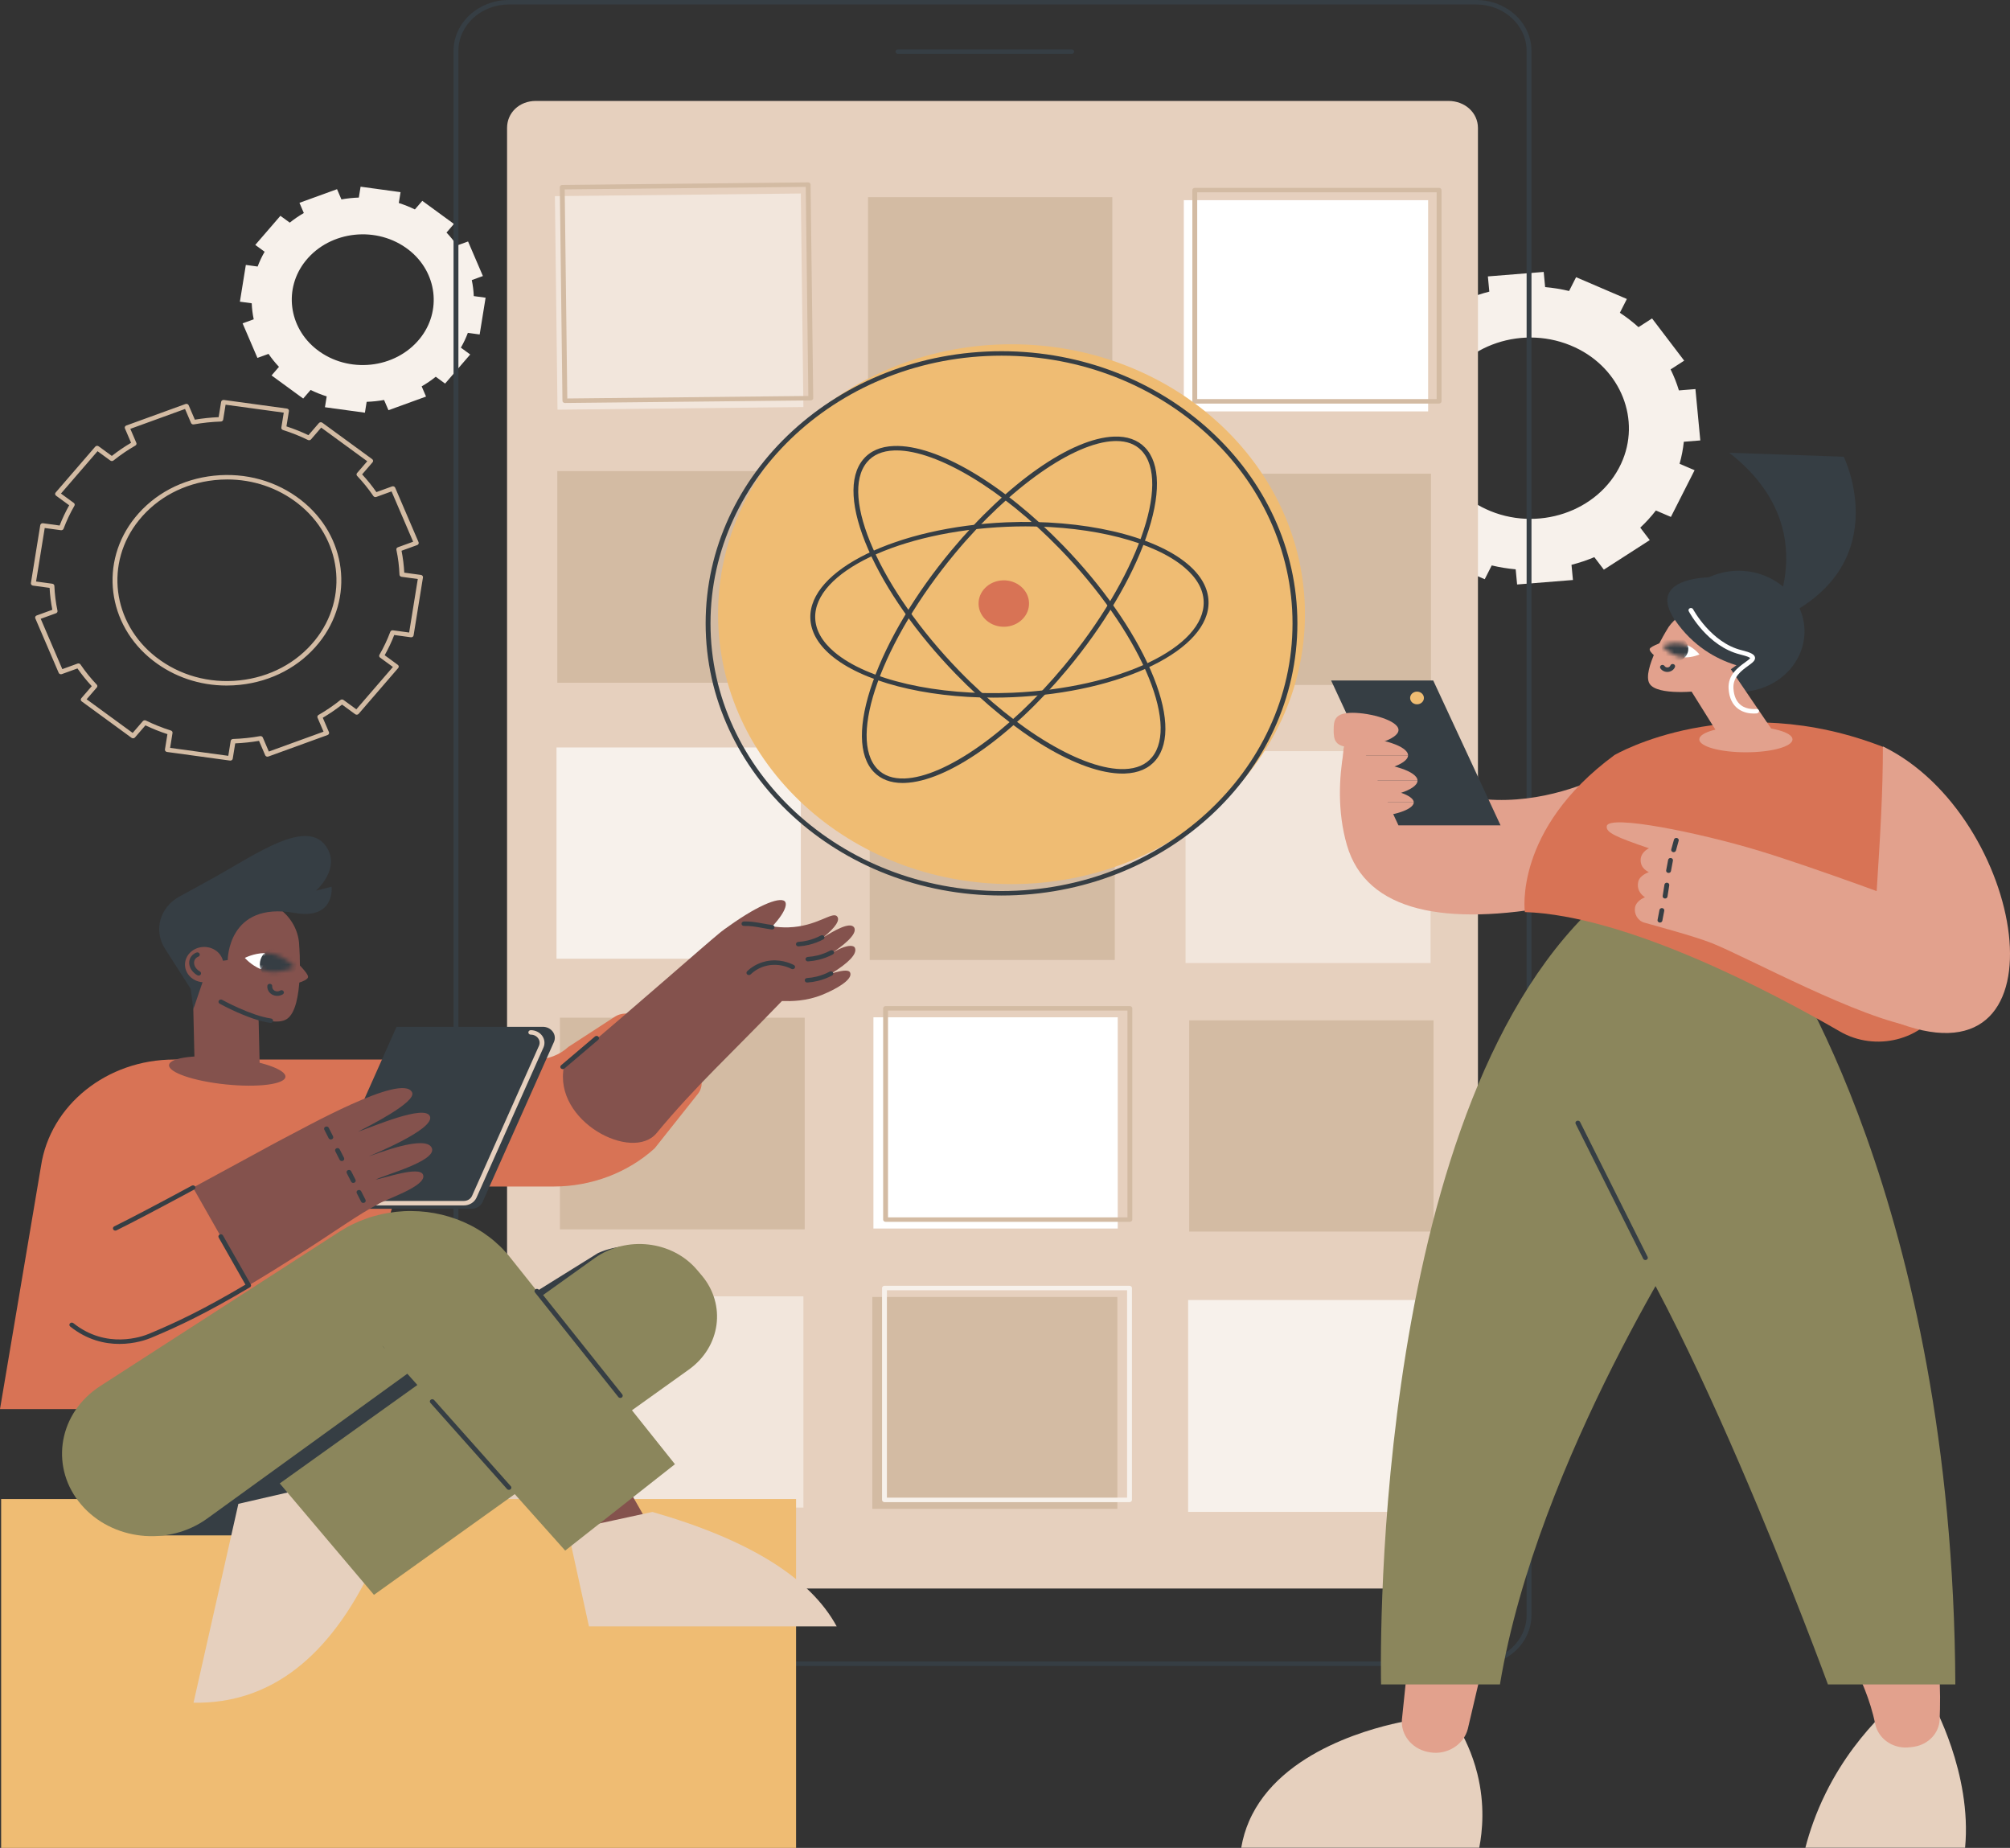 <svg width="470" height="432" viewBox="0 0 470 432" fill="none" xmlns="http://www.w3.org/2000/svg">
<rect x="0" y="0" width="470" height="432" fill="#333333" stroke="none"/>
<path d="M347.176 135.41L348.812 132.184C350.669 132.629 352.541 132.93 354.413 133.095L354.749 136.639L367.802 135.591L367.464 132.039C369.293 131.573 371.079 130.975 372.805 130.252L375.029 133.174L385.763 126.264L383.544 123.35C384.863 122.117 386.087 120.78 387.199 119.342L390.707 120.847L396.247 109.928L392.738 108.423C393.222 106.715 393.55 104.994 393.73 103.273L397.584 102.963L396.444 90.96L392.581 91.27C392.074 89.589 391.425 87.947 390.638 86.359L393.815 84.314L386.302 74.443L383.132 76.483C381.792 75.27 380.338 74.145 378.774 73.122L380.411 69.896L368.537 64.802L366.901 68.028C365.044 67.583 363.171 67.282 361.3 67.117L360.963 63.572L347.911 64.62L348.248 68.173C346.42 68.639 344.634 69.236 342.907 69.96L340.684 67.038L329.95 73.947L332.168 76.862C330.849 78.094 329.626 79.431 328.513 80.87L325.005 79.364L319.466 90.283L322.974 91.788C322.49 93.496 322.162 95.218 321.983 96.939L318.129 97.248L319.269 109.251L323.131 108.941C323.638 110.622 324.288 112.265 325.074 113.853L321.898 115.898L329.411 125.769L332.581 123.728C333.921 124.941 335.375 126.067 336.939 127.089L335.302 130.316L347.176 135.41ZM347.435 119.009C336.663 113.996 331.911 101.985 336.664 91.779C341.911 80.51 356.383 75.668 368.278 81.203C379.05 86.216 383.802 98.227 379.049 108.432C373.802 119.702 359.33 124.543 347.435 119.009Z" fill="#F7F1EB"/>
<path d="M53.86 177.812C53.832 177.812 53.804 177.81 53.776 177.807L39.049 175.793C38.9 175.773 38.766 175.699 38.676 175.587C38.586 175.476 38.548 175.336 38.57 175.199L39.148 171.628C37.385 171.051 35.658 170.361 34.004 169.573L31.56 172.402C31.467 172.511 31.329 172.58 31.18 172.596C31.03 172.613 30.879 172.572 30.761 172.486L19.103 163.971C18.857 163.791 18.816 163.462 19.011 163.236L21.454 160.408C20.243 159.102 19.121 157.711 18.113 156.266L14.461 157.591C14.321 157.642 14.165 157.641 14.026 157.584C13.888 157.529 13.779 157.426 13.724 157.297L8.257 144.561C8.201 144.432 8.204 144.289 8.264 144.161C8.324 144.034 8.436 143.934 8.576 143.884L12.238 142.554C11.901 140.864 11.687 139.146 11.599 137.434L7.705 136.902C7.395 136.86 7.181 136.594 7.227 136.308L9.416 122.765C9.463 122.479 9.749 122.285 10.063 122.325L13.946 122.856C14.572 121.236 15.322 119.649 16.18 118.125L13.104 115.878C12.858 115.699 12.817 115.37 13.012 115.144L22.271 104.422C22.466 104.197 22.823 104.159 23.07 104.338L26.147 106.585C27.565 105.472 29.077 104.441 30.651 103.512L29.21 100.154C29.094 99.885 29.238 99.582 29.529 99.476L43.378 94.448C43.669 94.341 44 94.474 44.115 94.742L45.561 98.109C47.398 97.8 49.266 97.603 51.128 97.522L51.707 93.941C51.754 93.656 52.043 93.461 52.353 93.501L67.08 95.514C67.229 95.535 67.363 95.609 67.453 95.72C67.543 95.831 67.581 95.971 67.559 96.109L66.981 99.68C68.742 100.256 70.468 100.946 72.125 101.735L74.568 98.906C74.763 98.68 75.121 98.643 75.367 98.822L87.026 107.337C87.272 107.516 87.313 107.845 87.118 108.071L84.674 110.901C85.885 112.205 87.005 113.595 88.016 115.043L91.668 113.717C91.958 113.611 92.29 113.742 92.405 114.011L97.872 126.746C97.987 127.015 97.844 127.319 97.552 127.424L93.891 128.754C94.227 130.44 94.441 132.159 94.529 133.874L98.423 134.406C98.572 134.426 98.706 134.5 98.796 134.611C98.886 134.723 98.924 134.863 98.902 135L96.712 148.543C96.69 148.68 96.609 148.804 96.488 148.886C96.367 148.969 96.217 149.003 96.066 148.983L92.182 148.452C91.556 150.071 90.806 151.659 89.948 153.182L93.025 155.429C93.143 155.516 93.219 155.641 93.236 155.779C93.253 155.917 93.21 156.055 93.116 156.164L83.857 166.886C83.763 166.995 83.626 167.064 83.477 167.08C83.326 167.096 83.176 167.056 83.058 166.97L79.981 164.723C78.563 165.836 77.052 166.867 75.477 167.796L76.918 171.154C76.974 171.283 76.971 171.427 76.911 171.554C76.851 171.681 76.739 171.781 76.599 171.832L62.75 176.86C62.61 176.911 62.453 176.909 62.315 176.853C62.177 176.798 62.068 176.695 62.013 176.566L60.567 173.199C58.733 173.508 56.865 173.705 55 173.786L54.421 177.367C54.399 177.504 54.319 177.627 54.197 177.71C54.1 177.777 53.981 177.812 53.86 177.812ZM39.779 174.836L53.381 176.696L53.945 173.204C53.986 172.955 54.214 172.768 54.487 172.759C56.607 172.689 58.736 172.465 60.815 172.091C61.08 172.044 61.352 172.177 61.453 172.413L62.862 175.695L75.653 171.052L74.248 167.778C74.147 167.543 74.243 167.276 74.475 167.142C76.277 166.105 77.999 164.931 79.593 163.65C79.801 163.484 80.105 163.478 80.321 163.634L83.321 165.825L91.873 155.922L88.873 153.732C88.658 153.575 88.596 153.299 88.725 153.077C89.721 151.356 90.576 149.547 91.264 147.701C91.354 147.462 91.614 147.319 91.886 147.354L95.672 147.871L97.694 135.362L93.898 134.844C93.627 134.806 93.423 134.597 93.413 134.345C93.338 132.395 93.093 130.438 92.688 128.526C92.635 128.279 92.782 128.032 93.037 127.94L96.607 126.643L91.557 114.88L87.996 116.173C87.742 116.266 87.452 116.179 87.306 115.964C86.179 114.307 84.901 112.724 83.509 111.257C83.329 111.067 83.321 110.786 83.492 110.588L85.874 107.829L75.105 99.965L72.723 102.723C72.553 102.92 72.253 102.979 72.01 102.859C70.14 101.943 68.174 101.158 66.165 100.525C65.906 100.443 65.747 100.203 65.787 99.953L66.351 96.47L52.748 94.611L52.184 98.102C52.143 98.351 51.916 98.538 51.642 98.547C49.526 98.617 47.396 98.842 45.314 99.215C45.044 99.265 44.777 99.129 44.676 98.894L43.267 95.611L30.475 100.255L31.881 103.529C31.982 103.764 31.887 104.031 31.654 104.165C29.852 105.2 28.13 106.375 26.536 107.656C26.329 107.822 26.023 107.828 25.808 107.672L22.808 105.481L14.255 115.384L17.256 117.575C17.471 117.732 17.533 118.008 17.404 118.231C16.407 119.95 15.553 121.758 14.865 123.605C14.775 123.844 14.516 123.985 14.243 123.953L10.457 123.435L8.434 135.944L12.231 136.463C12.502 136.5 12.706 136.71 12.715 136.962C12.791 138.907 13.034 140.865 13.441 142.781C13.493 143.028 13.346 143.275 13.092 143.367L9.522 144.663L14.572 156.427L18.132 155.134C18.387 155.04 18.677 155.128 18.823 155.343C19.948 156.997 21.226 158.581 22.619 160.049C22.8 160.24 22.807 160.521 22.637 160.719L20.255 163.477L31.023 171.342L33.406 168.583C33.576 168.386 33.875 168.329 34.118 168.447C35.985 169.362 37.952 170.148 39.963 170.782C40.222 170.864 40.381 171.104 40.341 171.354L39.779 174.836ZM52.989 160.265C46.681 160.265 40.653 158.235 35.747 154.411C25.019 146.049 23.188 131.368 31.578 120.989C36.044 115.465 42.592 111.991 50.016 111.208C57.437 110.426 64.672 112.445 70.382 116.896C81.11 125.258 82.941 139.938 74.551 150.318C70.085 155.842 63.537 159.316 56.114 160.099C55.067 160.21 54.024 160.265 52.989 160.265ZM53.137 112.089C52.145 112.089 51.147 112.142 50.145 112.247C43.037 112.997 36.767 116.323 32.491 121.613C24.456 131.551 26.21 145.607 36.482 153.614C41.95 157.876 48.878 159.808 55.984 159.061C63.093 158.311 69.362 154.984 73.638 149.694C81.672 139.756 79.919 125.7 69.647 117.693C64.95 114.032 59.177 112.089 53.137 112.089Z" fill="#D3BBA3"/>
<path d="M70.896 93.173L72.632 91.162C73.853 91.761 75.111 92.261 76.393 92.665L75.983 95.202L85.326 96.48L85.737 93.937C87.105 93.892 88.466 93.748 89.809 93.507L90.835 95.899L99.622 92.709L98.598 90.323C99.747 89.662 100.849 88.913 101.891 88.076L104.077 89.672L109.952 82.869L107.766 81.273C108.417 80.15 108.96 78.993 109.4 77.814L112.159 78.192L113.548 69.599L110.783 69.221C110.734 67.963 110.578 66.712 110.316 65.477L112.917 64.532L109.448 56.452L106.853 57.394C106.135 56.337 105.32 55.324 104.41 54.366L106.146 52.355L98.748 46.953L97.012 48.963C95.791 48.365 94.534 47.865 93.251 47.46L93.662 44.923L84.318 43.645L83.907 46.188C82.54 46.233 81.178 46.377 79.835 46.618L78.809 44.226L70.022 47.416L71.046 49.803C69.897 50.463 68.795 51.212 67.753 52.049L65.567 50.453L59.692 57.256L61.878 58.852C61.227 59.975 60.684 61.132 60.244 62.311L57.485 61.934L56.096 70.526L58.861 70.904C58.91 72.162 59.066 73.414 59.328 74.648L56.727 75.592L60.196 83.673L62.791 82.731C63.51 83.788 64.324 84.801 65.234 85.759L63.498 87.769L70.896 93.173ZM74.068 81.711C67.428 76.536 66.286 67.38 71.479 60.956C77.213 53.863 88.244 52.699 95.576 58.414C102.216 63.59 103.358 72.745 98.165 79.169C92.431 86.263 81.4 87.427 74.068 81.711Z" fill="#F7F1EB"/>
<path d="M125.294 23.597C121.432 23.597 118.568 26.354 118.568 29.906V367.339C118.568 369.691 120.374 371.366 122.931 371.366H338.691C342.553 371.366 345.589 368.718 345.589 365.166V29.906C345.589 26.354 342.553 23.597 338.691 23.597H125.294Z" fill="#E6D0BE"/>
<path d="M345.171 389.47H118.99C111.856 389.47 106.053 384.133 106.053 377.573V11.897C106.053 5.337 111.856 0 118.99 0H345.171C352.305 0 358.108 5.337 358.108 11.897V377.573C358.108 384.133 352.305 389.47 345.171 389.47ZM118.99 1.046C112.483 1.046 107.19 5.913 107.19 11.897V377.573C107.19 383.557 112.483 388.424 118.99 388.424H345.171C351.678 388.424 356.971 383.557 356.971 377.573V11.897C356.971 5.913 351.678 1.046 345.171 1.046H118.99Z" fill="#363E44"/>
<path d="M250.6 12.586H209.975C209.66 12.586 209.406 12.352 209.406 12.063C209.406 11.774 209.66 11.54 209.975 11.54H250.6C250.914 11.54 251.169 11.774 251.169 12.063C251.169 12.352 250.914 12.586 250.6 12.586Z" fill="#363E44"/>
<path d="M260.096 46.084H202.971V95.466H260.096V46.084Z" fill="#D3BBA3"/>
<path d="M260.667 174.894H203.369V224.425H260.667V174.894Z" fill="#D3BBA3"/>
<path d="M187.556 110.128H130.316V159.609H187.556V110.128Z" fill="#D3BBA3"/>
<path d="M187.254 174.743H130.129V224.125H187.254V174.743Z" fill="#F7F1EB"/>
<path d="M260.749 110.035H203.623V159.417H260.749V110.035Z" fill="#F7F1EB"/>
<path d="M261.274 303.207H203.977V352.738H261.274V303.207Z" fill="#D3BBA3"/>
<path d="M264.116 351.168H206.819C206.504 351.168 206.25 350.934 206.25 350.645V301.114C206.25 300.825 206.504 300.591 206.819 300.591H264.116C264.431 300.591 264.685 300.825 264.685 301.114V350.645C264.685 350.934 264.431 351.168 264.116 351.168ZM207.387 350.122H263.548V301.636H207.387V350.122Z" fill="#F7F1EB"/>
<path d="M188.165 237.918H130.926V287.399H188.165V237.918Z" fill="#D3BBA3"/>
<path d="M333.938 46.795H276.812V96.177H333.938V46.795Z" fill="white"/>
<path d="M336.501 94.345H279.375C279.061 94.345 278.807 94.111 278.807 93.822V44.44C278.807 44.151 279.061 43.917 279.375 43.917H336.501C336.815 43.917 337.069 44.151 337.069 44.44V93.822C337.069 94.111 336.815 94.345 336.501 94.345ZM279.944 93.299H335.932V44.963H279.944V93.299Z" fill="#D3BBA3"/>
<path d="M334.514 175.605H277.217V225.137H334.514V175.605Z" fill="#F2E6DC"/>
<path d="M334.606 110.746H277.48V160.128H334.606V110.746Z" fill="#D3BBA3"/>
<path d="M335.204 238.534H278.078V287.916H335.204V238.534Z" fill="#D3BBA3"/>
<path d="M187.253 45.236L129.754 45.851L130.361 95.773L187.86 95.158L187.253 45.236Z" fill="#F2E6DC"/>
<path d="M132.088 94.209C131.777 94.209 131.523 93.979 131.519 93.692L130.9 43.769C130.897 43.48 131.148 43.243 131.462 43.239L188.963 42.637C189.106 42.628 189.259 42.689 189.367 42.786C189.475 42.883 189.537 43.015 189.538 43.153L190.157 93.078C190.159 93.216 190.101 93.35 189.995 93.449C189.89 93.549 189.746 93.605 189.596 93.607L132.095 94.209C132.092 94.209 132.09 94.209 132.088 94.209ZM132.044 44.279L132.65 93.157L189.014 92.567L188.408 43.688L132.044 44.279Z" fill="#D3BBA3"/>
<path d="M335.118 303.917H277.82V353.448H335.118V303.917Z" fill="#F7F1EB"/>
<path d="M261.36 237.822H204.234V287.205H261.36V237.822Z" fill="white"/>
<path d="M264.2 285.634H207.074C206.76 285.634 206.506 285.401 206.506 285.112V235.729C206.506 235.44 206.76 235.206 207.074 235.206H264.2C264.514 235.206 264.768 235.44 264.768 235.729V285.111C264.768 285.4 264.514 285.634 264.2 285.634ZM207.643 284.589H263.631V236.252H207.643V284.589Z" fill="#D3BBA3"/>
<path d="M187.86 303.057H130.734V352.439H187.86V303.057Z" fill="#F2E6DC"/>
<path d="M236.523 206.684C274.419 206.684 305.139 178.433 305.139 143.583C305.139 108.734 274.419 80.482 236.523 80.482C198.627 80.482 167.906 108.734 167.906 143.583C167.906 178.433 198.627 206.684 236.523 206.684Z" fill="#EFBC73"/>
<path d="M234.185 209.351C196.036 209.351 165 180.81 165 145.728C165 110.646 196.036 82.105 234.185 82.105C272.333 82.105 303.37 110.646 303.37 145.728C303.37 180.81 272.333 209.351 234.185 209.351ZM234.185 83.15C196.663 83.15 166.137 111.222 166.137 145.728C166.137 180.234 196.663 208.306 234.185 208.306C271.707 208.306 302.233 180.234 302.233 145.728C302.233 111.222 271.706 83.15 234.185 83.15Z" fill="#363E44"/>
<path d="M211.059 183.045C208.244 183.045 205.987 182.187 204.343 180.493C200.694 176.729 200.606 169.236 204.096 159.393C207.541 149.679 214.058 138.774 222.449 128.687C235.613 112.86 250.557 102.411 260.52 102.066C263.562 101.961 265.993 102.817 267.731 104.61C271.381 108.373 271.469 115.866 267.978 125.71C264.534 135.424 258.017 146.328 249.626 156.415C236.461 172.242 221.518 182.691 211.555 183.036C211.388 183.042 211.222 183.045 211.059 183.045ZM261.01 103.103C260.862 103.103 260.713 103.106 260.562 103.111C251.073 103.439 236.119 113.973 223.351 129.321C206.267 149.861 198.121 172.504 205.191 179.796C206.694 181.345 208.831 182.083 211.511 181.991C221.002 181.662 235.955 171.129 248.723 155.78C265.807 135.24 273.954 112.597 266.883 105.305C265.465 103.843 263.491 103.103 261.01 103.103Z" fill="#363E44"/>
<path d="M232.273 163.091C216.135 163.091 201.554 159.344 194.315 153.189C191.217 150.553 189.591 147.641 189.484 144.532C189.096 133.263 209.661 123.203 235.325 122.107C253.203 121.345 269.857 125.193 277.759 131.913C280.859 134.549 282.485 137.462 282.592 140.571C282.98 151.84 262.415 161.9 236.75 162.996C235.248 163.06 233.753 163.091 232.273 163.091ZM239.83 123.056C238.357 123.056 236.873 123.088 235.378 123.152C210.33 124.222 190.252 133.797 190.62 144.499C190.717 147.317 192.221 149.983 195.088 152.421C202.778 158.962 219.106 162.698 236.698 161.951C261.745 160.882 281.823 151.306 281.456 140.604C281.358 137.785 279.855 135.12 276.987 132.681C269.951 126.697 255.677 123.056 239.83 123.056Z" fill="#363E44"/>
<path d="M262.461 180.847C252.479 180.847 237.26 171.769 223.448 157.526C214.387 148.182 207.137 137.862 203.034 128.469C198.877 118.952 198.447 111.476 201.824 107.416C203.473 105.433 205.91 104.372 209.066 104.263C219.041 103.912 234.562 113.068 248.63 127.575C257.691 136.918 264.941 147.238 269.044 156.631C273.201 166.148 273.631 173.625 270.254 177.684C268.605 179.667 266.168 180.728 263.012 180.837C262.831 180.844 262.646 180.847 262.461 180.847ZM224.296 156.829C237.935 170.894 253.483 180.122 262.969 179.793C265.77 179.696 267.918 178.772 269.352 177.049C275.902 169.172 266.227 147.291 247.782 128.271C234.379 114.45 219.138 105.299 209.606 105.299C209.438 105.299 209.273 105.301 209.108 105.307C206.308 105.404 204.161 106.327 202.727 108.051C196.175 115.927 205.852 137.809 224.296 156.829Z" fill="#363E44"/>
<path d="M234.946 146.521C238.203 146.406 240.743 143.884 240.618 140.889C240.493 137.893 237.751 135.558 234.494 135.673C231.236 135.788 228.697 138.309 228.822 141.305C228.947 144.3 231.688 146.635 234.946 146.521Z" fill="#D87355"/>
<path d="M340.784 403.429C342.423 406.163 344.271 409.936 345.444 414.638C347.261 421.917 346.634 428.117 345.897 431.957C327.344 431.957 308.791 431.957 290.238 431.957C290.623 429.673 291.261 427.642 292.031 425.846C299.383 408.704 322.912 403.523 328.253 402.462C332.43 402.784 336.607 403.107 340.784 403.429Z" fill="#E6D0BE"/>
<path d="M347.453 386.127L343.217 404.193C342.282 407.835 338.457 410.302 334.445 409.67C334.216 409.634 333.982 409.59 333.745 409.538C330.031 408.719 327.532 405.509 327.812 402.007L329.645 384.33L347.453 386.127Z" fill="#E2A18D"/>
<path d="M451.876 398.064C451.876 398.064 461.158 414.546 459.499 431.957C447.051 431.957 434.603 431.957 422.154 431.957C423.128 428.204 424.615 423.829 426.934 419.143C430.909 411.113 435.868 405.125 439.891 401.032L451.876 398.064Z" fill="#E6D0BE"/>
<path d="M453.547 402.04C453.812 396.023 453.78 384.924 450.802 375.991L429.09 381.886C429.09 381.886 436.214 391.847 438.467 402.973C439.147 406.337 442.398 408.771 446.109 408.518C446.595 408.484 447.102 408.426 447.629 408.339C450.959 407.787 453.41 405.148 453.547 402.04Z" fill="#E2A18D"/>
<path d="M415.917 222.202C415.917 222.202 456.709 280.786 457.217 393.787H427.428C427.428 393.787 391.706 296.14 368.18 271.794L376.882 217.293L415.917 222.202Z" fill="#8B865C"/>
<path d="M397.179 283.957C397.179 283.957 359.469 341.113 350.732 393.787H322.939C322.939 393.787 319.668 265.943 370.357 214.259L395.886 219.266L397.179 283.957Z" fill="#8B865C"/>
<path d="M384.748 294.571C384.532 294.571 384.327 294.458 384.231 294.266L368.437 262.728C368.306 262.466 368.43 262.155 368.716 262.034C369 261.914 369.339 262.028 369.47 262.291L385.263 293.829C385.395 294.091 385.27 294.402 384.985 294.523C384.908 294.555 384.827 294.571 384.748 294.571Z" fill="#363E44"/>
<path d="M380.281 178.451C380.281 178.451 348.781 199.26 322.438 176.019L316.842 165.577C316.842 165.577 310.382 181.773 314.946 197.558C319.51 213.343 338.277 216.532 364.018 211.706L380.281 178.451Z" fill="#E2A18D"/>
<path d="M430.234 241.141C414.118 231.825 380.391 214.036 356.558 213.222C356.558 213.222 353.833 193.932 377.513 176.518C377.513 176.518 404.87 160.493 440.989 174.872C440.989 174.872 466.059 213.324 454.054 235.125C449.614 243.186 438.553 245.95 430.234 241.141Z" fill="#D87355"/>
<path d="M440.277 174.496C440.277 185.287 439.708 194.463 438.717 210.05C437.578 227.955 437.058 236.665 444.276 239.316C484.197 253.976 473.569 190.646 440.277 174.496Z" fill="#E2A18D"/>
<path d="M448.025 211.695C448.025 211.695 424.054 202.72 410.982 198.786C397.254 194.656 376.331 190.395 375.721 193.095C375.373 194.632 378.096 195.756 385.591 198.314C385.071 198.533 383.702 199.432 383.634 200.906C383.533 203.088 385.402 203.771 385.543 203.893C385.36 203.954 383.411 204.663 383.075 206.113C382.696 207.747 383.479 209.004 384.643 209.762C384.195 209.926 382.608 210.688 382.329 212.091C382.043 213.534 382.882 215.232 384.471 215.686C387.387 216.519 396.102 218.844 400.194 220.45C408.246 223.612 435.2 238.368 448.15 240.109C445.986 229.884 448.025 211.695 448.025 211.695Z" fill="#E2A18D"/>
<path d="M388.147 215.674C388.115 215.674 388.081 215.671 388.048 215.666C387.739 215.616 387.532 215.345 387.587 215.06L388.036 212.723C388.091 212.439 388.385 212.248 388.695 212.299C389.005 212.349 389.211 212.621 389.156 212.905L388.707 215.242C388.658 215.496 388.418 215.674 388.147 215.674Z" fill="#363E44"/>
<path d="M389.347 210.054C389.32 210.054 389.293 210.052 389.265 210.049C388.954 210.008 388.739 209.743 388.783 209.457L389.201 206.801C389.245 206.515 389.537 206.314 389.844 206.359C390.155 206.4 390.371 206.665 390.326 206.951L389.909 209.606C389.869 209.866 389.625 210.054 389.347 210.054Z" fill="#363E44"/>
<path d="M390.163 204.074C390.13 204.074 390.097 204.071 390.063 204.066C389.754 204.015 389.548 203.743 389.603 203.46C389.688 203.016 389.762 202.617 389.836 202.217C389.908 201.829 389.98 201.441 390.062 201.012C390.117 200.728 390.404 200.536 390.722 200.589C391.031 200.639 391.237 200.91 391.182 201.195C391.1 201.621 391.029 202.007 390.957 202.392C390.883 202.795 390.809 203.196 390.722 203.642C390.674 203.896 390.434 204.074 390.163 204.074Z" fill="#363E44"/>
<path d="M391.345 199.218C391.298 199.218 391.251 199.213 391.204 199.202C390.9 199.131 390.715 198.846 390.793 198.567L391.425 196.283C391.501 196.003 391.815 195.833 392.116 195.905C392.42 195.976 392.605 196.261 392.527 196.541L391.895 198.824C391.83 199.061 391.599 199.218 391.345 199.218Z" fill="#363E44"/>
<path d="M327.002 192.953H350.875L335.131 159.081H311.258L327.002 192.953Z" fill="#363E44"/>
<path d="M329.729 163.169C329.729 163.989 330.451 164.653 331.342 164.653C332.233 164.653 332.956 163.989 332.956 163.169C332.956 162.35 332.233 161.686 331.342 161.686C330.451 161.686 329.729 162.35 329.729 163.169Z" fill="#EFBC73"/>
<path d="M311.852 170.66C311.852 172.883 312.055 174.685 316.242 174.685C320.429 174.685 327.013 172.883 327.013 170.66C327.013 168.437 320.429 166.635 316.242 166.635C312.056 166.635 311.852 168.437 311.852 170.66Z" fill="#E2A18D"/>
<path d="M329.244 176.576C329.244 174.353 322.659 172.551 318.473 172.551C314.286 172.551 314.082 174.353 314.082 176.576H329.244Z" fill="#E2A18D"/>
<path d="M314.082 176.576C314.082 178.799 314.286 180.601 318.473 180.601C322.659 180.601 329.244 178.799 329.244 176.576H314.082Z" fill="#E2A18D"/>
<path d="M331.458 182.491C331.458 180.268 324.874 178.466 320.687 178.466C316.501 178.466 316.297 180.268 316.297 182.491H331.458Z" fill="#E2A18D"/>
<path d="M316.297 182.49C316.297 184.713 316.501 186.515 320.687 186.515C324.874 186.515 331.458 184.713 331.458 182.49H316.297Z" fill="#E2A18D"/>
<path d="M330.577 187.578C330.577 185.812 325.343 184.379 322.015 184.379C318.688 184.379 318.525 185.811 318.525 187.578H330.577Z" fill="#E2A18D"/>
<path d="M318.525 187.58C318.525 189.347 318.687 190.78 322.015 190.78C325.344 190.78 330.577 189.347 330.577 187.58H318.525Z" fill="#E2A18D"/>
<path d="M420.776 153.026C424.032 145.797 420.299 137.509 412.438 134.514C404.577 131.52 395.564 134.953 392.308 142.182C389.052 149.411 392.785 157.699 400.646 160.694C408.507 163.688 417.52 160.255 420.776 153.026Z" fill="#363E44"/>
<path d="M395.892 154.674C397.842 153.684 401.182 151.038 402.259 152.831L414.898 171.418C415.975 173.211 409.509 172.587 407.56 173.578C405.61 174.568 403.157 173.918 402.08 172.125L394.312 159.714C393.235 157.921 393.943 155.664 395.892 154.674Z" fill="#E2A18D"/>
<path d="M408.244 175.871C414.264 175.871 419.143 174.52 419.143 172.853C419.143 171.187 414.264 169.836 408.244 169.836C402.225 169.836 397.346 171.187 397.346 172.853C397.346 174.52 402.225 175.871 408.244 175.871Z" fill="#E2A18D"/>
<path d="M385.691 159.787C387.44 162.797 397.691 161.503 397.691 161.503L406.63 155.092C408.959 150.796 407.06 145.577 402.388 143.436C397.717 141.294 392.042 143.04 389.713 147.336C389.713 147.336 383.91 156.722 385.691 159.787Z" fill="#E2A18D"/>
<path d="M389.578 149.827C389.578 149.827 385.966 151.025 385.765 151.687C385.525 152.476 387.93 154.127 387.93 154.127C387.93 154.127 389.512 149.804 389.578 149.827Z" fill="#E2A18D"/>
<path d="M397.388 152.995C397.388 152.995 396.352 151.646 394.645 150.863C394.281 150.697 393.518 153.684 393.944 153.69C395.821 153.72 397.388 152.995 397.388 152.995Z" fill="white"/>
<mask id="mask0_608_13226" style="mask-type:luminance" maskUnits="userSpaceOnUse" x="388" y="150" width="10" height="4">
<path d="M397.387 152.995C397.387 152.995 395.863 151.01 393.466 150.458C391.07 149.907 388.709 150.998 388.709 150.998C388.709 150.998 390.233 152.983 392.63 153.535C395.026 154.086 397.387 152.995 397.387 152.995Z" fill="white"/>
</mask>
<g mask="url(#mask0_608_13226)">
<path d="M394.611 150.759C394.045 149.204 392.215 148.364 390.523 148.885C388.831 149.406 387.918 151.089 388.484 152.645C389.05 154.201 390.881 155.04 392.573 154.519C394.265 153.999 395.177 152.316 394.611 150.759Z" fill="#363E44"/>
</g>
<path d="M389.877 157.085C389.214 157.085 388.59 156.763 388.246 156.23C388.086 155.982 388.174 155.66 388.444 155.513C388.713 155.364 389.063 155.447 389.223 155.696C389.376 155.933 389.664 156.066 389.96 156.035C390.243 156.005 390.49 155.824 390.588 155.574C390.694 155.303 391.018 155.162 391.315 155.259C391.611 155.357 391.764 155.656 391.658 155.928C391.415 156.549 390.798 156.999 390.088 157.074C390.018 157.081 389.947 157.085 389.877 157.085Z" fill="#363E44"/>
<path d="M413.37 156.671C413.37 156.671 400.088 157.21 391.689 144.996C383.291 132.782 406.338 133.5 415.909 137.631C422.039 140.278 413.37 156.671 413.37 156.671Z" fill="#363E44"/>
<path d="M410.068 166.811C409.189 166.811 407.707 166.648 406.433 165.711C405.086 164.719 404.334 163.138 404.198 161.012C403.992 157.778 406.448 156.005 408.073 154.832C408.55 154.489 409.202 154.018 409.249 153.827C409.223 153.816 408.962 153.506 406.924 153.004C399.3 151.128 395.056 143.224 394.879 142.888C394.742 142.629 394.86 142.316 395.143 142.19C395.426 142.064 395.765 142.172 395.902 142.432C395.943 142.51 400.102 150.244 407.218 151.995C409.36 152.522 410.212 152.97 410.364 153.648C410.529 154.39 409.755 154.948 408.776 155.655C407.251 156.756 405.162 158.264 405.333 160.951C405.45 162.769 406.059 164.096 407.143 164.895C408.666 166.016 410.63 165.735 410.65 165.733C410.962 165.69 411.253 165.88 411.303 166.165C411.354 166.45 411.143 166.718 410.833 166.765C410.8 166.77 410.51 166.811 410.068 166.811Z" fill="white"/>
<path d="M431.122 106.77C431.122 106.77 444.284 133.484 413.63 145.798C413.63 145.798 427.321 123.807 404.363 105.85L431.122 106.77Z" fill="#363E44"/>
<path d="M186.146 350.45H0.264V432H186.146V350.45Z" fill="#EFBC73"/>
<path d="M162.734 250.285L149.568 238.177C148 236.735 145.53 236.541 143.719 237.718L132.908 244.743C130.849 246.636 128.057 247.699 125.146 247.699H40.687C25 247.699 11.72 258.347 9.583 272.639L0 329.414H77.542L93.183 277.386H129.42C138.285 277.386 146.792 274.171 153.096 268.44L163.193 255.715C164.515 254.048 164.321 251.744 162.734 250.285Z" fill="#D87355"/>
<path d="M131.86 249.381C131.86 249.381 131.86 249.38 131.861 249.379C150.879 233.325 164.037 221.6 168.254 218.127C168.695 217.763 169.472 217.118 170.69 216.562C175.204 214.503 178.554 216.971 184.375 216.797C190.98 216.6 194.578 213.05 195.706 214.204C196.491 215.006 195.544 216.697 192.404 219.217C192.404 219.217 192.404 219.218 192.404 219.218C195.03 217.555 198.697 215.443 199.692 216.78C200.751 218.38 196.759 221.327 194.25 223.001C197.287 220.974 199.562 220.733 199.914 221.605C200.47 222.978 198.512 225.054 194.385 227.589C197.766 226.571 198.752 226.788 198.859 227.629C199.055 229.164 195.619 231.189 192.283 232.551C188.527 234.085 185.036 234.076 182.835 234.022C182.835 234.022 182.834 234.022 182.834 234.023C170.781 246.537 162.423 254.136 153.539 264.888C147.877 271.74 129.356 262.196 131.86 249.381Z" fill="#84524D"/>
<path d="M131.586 249.942C131.433 249.942 131.279 249.884 131.168 249.773C130.955 249.56 130.971 249.229 131.201 249.034C133.732 246.897 136.36 244.667 139.119 242.313C139.349 242.116 139.709 242.128 139.923 242.341C140.136 242.552 140.123 242.883 139.892 243.079C137.132 245.434 134.502 247.666 131.971 249.804C131.861 249.896 131.724 249.942 131.586 249.942Z" fill="#363E44"/>
<path d="M179.08 218.099C183.604 213.758 184.236 211.31 183.465 210.672C182.168 209.6 176.656 211.853 169.174 217.431C171.916 217.845 176.338 217.685 179.08 218.099Z" fill="#84524D"/>
<path d="M175.113 227.949C174.972 227.949 174.831 227.901 174.72 227.804C174.494 227.604 174.485 227.273 174.702 227.064C175.559 226.241 177.031 225.164 179.176 224.712C182.214 224.075 184.697 225.119 185.625 225.599C185.898 225.741 185.995 226.059 185.842 226.311C185.687 226.562 185.341 226.651 185.067 226.51C184.255 226.09 182.077 225.172 179.431 225.731C177.559 226.125 176.273 227.067 175.524 227.787C175.412 227.894 175.263 227.949 175.113 227.949Z" fill="#363E44"/>
<path d="M180.535 217.298C180.507 217.298 180.478 217.295 180.45 217.292C179.662 217.183 178.922 217.05 178.206 216.922C176.735 216.658 175.345 216.406 173.988 216.468C173.678 216.485 173.408 216.259 173.393 215.971C173.379 215.682 173.621 215.438 173.934 215.424C175.432 215.36 176.884 215.62 178.423 215.896C179.127 216.022 179.855 216.153 180.619 216.258C180.929 216.301 181.144 216.567 181.097 216.852C181.054 217.112 180.812 217.298 180.535 217.298Z" fill="#363E44"/>
<path d="M186.691 221.245C186.396 221.245 186.146 221.036 186.125 220.761C186.102 220.473 186.337 220.222 186.65 220.201C187.41 220.15 188.166 220.034 188.899 219.857C189.965 219.599 190.99 219.21 191.948 218.7C192.218 218.554 192.567 218.64 192.725 218.89C192.882 219.14 192.789 219.46 192.518 219.605C191.472 220.161 190.353 220.586 189.189 220.868C188.388 221.062 187.562 221.188 186.732 221.244C186.719 221.245 186.705 221.245 186.691 221.245Z" fill="#363E44"/>
<path d="M188.921 224.756C188.626 224.756 188.377 224.546 188.355 224.271C188.332 223.983 188.568 223.733 188.881 223.711C189.64 223.66 190.396 223.544 191.129 223.367C192.192 223.11 193.218 222.72 194.178 222.21C194.451 222.063 194.798 222.15 194.955 222.4C195.112 222.651 195.019 222.97 194.748 223.115C193.699 223.672 192.58 224.097 191.419 224.378C190.619 224.572 189.792 224.698 188.963 224.754C188.949 224.755 188.935 224.756 188.921 224.756Z" fill="#363E44"/>
<path d="M188.744 229.693C188.448 229.693 188.199 229.483 188.177 229.208C188.155 228.92 188.39 228.669 188.703 228.649C189.461 228.598 190.218 228.483 190.952 228.305C192.018 228.047 193.043 227.657 194.001 227.147C194.272 227.001 194.62 227.088 194.777 227.338C194.935 227.587 194.842 227.908 194.57 228.052C193.525 228.608 192.405 229.034 191.242 229.316C190.44 229.51 189.613 229.637 188.785 229.691C188.771 229.692 188.757 229.693 188.744 229.693Z" fill="#363E44"/>
<path d="M110.253 282.586H73.75L92.726 240.046H126.927C128.923 240.046 130.281 241.908 129.523 243.607L112.85 280.985C112.418 281.954 111.392 282.586 110.253 282.586Z" fill="#363E44"/>
<path d="M108.465 281.799H74.209C73.895 281.799 73.641 281.565 73.641 281.276C73.641 280.987 73.895 280.754 74.209 280.754H108.465C109.306 280.754 110.056 280.291 110.375 279.576L126.022 244.499C126.288 243.903 126.217 243.255 125.826 242.72C125.437 242.185 124.812 241.879 124.112 241.879C123.797 241.879 123.543 241.645 123.543 241.356C123.543 241.067 123.797 240.833 124.112 240.833C125.181 240.833 126.175 241.321 126.771 242.137C127.366 242.954 127.48 243.985 127.074 244.895L111.427 279.972C110.932 281.082 109.77 281.799 108.465 281.799Z" fill="#E6D0BE"/>
<path d="M100.963 268.354C99.529 265.152 87.813 269.855 86.174 270.359C86.269 270.257 101.65 264.12 100.55 261.017C99.482 258.002 86.767 263.594 83.69 264.574C86.182 263.303 97.386 257.663 96.372 255.405C94.22 250.617 70.835 263.875 66.078 266.28C64.568 267.043 54.99 272.324 45.131 277.638L58.133 300.504C61.763 298.347 65.859 295.818 70.641 292.779C78.15 288.007 84.142 283.681 88.366 281.541C89.631 280.521 100.103 277.277 98.901 274.581C98.004 272.569 90.037 275.377 87.867 275.773C89.402 274.79 102.344 271.438 100.963 268.354Z" fill="#84524D"/>
<path d="M77.362 266.386C77.148 266.386 76.943 266.275 76.846 266.085L75.835 264.095C75.702 263.833 75.825 263.522 76.109 263.4C76.396 263.28 76.733 263.391 76.865 263.653L77.877 265.642C78.01 265.904 77.887 266.215 77.603 266.338C77.525 266.371 77.442 266.386 77.362 266.386Z" fill="#363E44"/>
<path d="M79.932 271.432C79.718 271.432 79.513 271.321 79.417 271.131L78.405 269.141C78.272 268.88 78.395 268.568 78.679 268.446C78.964 268.325 79.303 268.437 79.436 268.698L80.447 270.688C80.58 270.95 80.457 271.261 80.173 271.384C80.094 271.417 80.013 271.432 79.932 271.432Z" fill="#363E44"/>
<path d="M82.614 276.545C82.4 276.545 82.195 276.434 82.098 276.243L81.087 274.253C80.954 273.992 81.077 273.68 81.362 273.558C81.647 273.438 81.984 273.549 82.117 273.811L83.129 275.801C83.261 276.063 83.139 276.374 82.854 276.496C82.776 276.529 82.694 276.545 82.614 276.545Z" fill="#363E44"/>
<path d="M84.952 281.227C84.738 281.227 84.533 281.116 84.437 280.926L83.425 278.936C83.292 278.674 83.415 278.363 83.7 278.241C83.984 278.119 84.322 278.231 84.455 278.493L85.466 280.483C85.599 280.744 85.477 281.056 85.192 281.178C85.114 281.212 85.032 281.227 84.952 281.227Z" fill="#363E44"/>
<path d="M27.917 314.183C24.515 314.183 20.388 313.285 16.416 310.115C16.18 309.926 16.154 309.596 16.36 309.378C16.565 309.159 16.924 309.136 17.161 309.326C24.881 315.487 33.219 312.487 34.812 311.823C41.21 309.156 47.517 306.17 57.392 300.323L51.131 289.311C50.986 289.055 51.093 288.739 51.371 288.605C51.65 288.47 51.993 288.571 52.138 288.826L58.641 300.261C58.777 300.5 58.692 300.796 58.446 300.942C48.26 306.995 41.819 310.05 35.282 312.775C34.399 313.144 31.578 314.183 27.917 314.183Z" fill="#363E44"/>
<path d="M26.977 287.69C26.775 287.69 26.579 287.59 26.476 287.415C26.327 287.16 26.431 286.843 26.708 286.706C30.56 284.803 36.493 281.689 44.846 277.188C45.117 277.041 45.465 277.125 45.624 277.374C45.782 277.623 45.692 277.944 45.421 278.089C37.056 282.597 31.111 285.717 27.246 287.627C27.161 287.67 27.069 287.69 26.977 287.69Z" fill="#363E44"/>
<path d="M155.274 322.389L99.693 347.021C81.985 354.869 88.635 358.944 68.978 358.944H33.695L139.841 292.937C148.685 289.018 159.309 292.434 163.571 300.567C167.833 308.7 164.118 318.47 155.274 322.389Z" fill="#363E44"/>
<path d="M87.202 366.03C77.118 387.404 63.235 398.355 45.254 398.062L55.741 351.564L72.221 347.775L87.202 366.03Z" fill="#E6D0BE"/>
<path d="M161.077 320.175L87.443 372.841L65.414 346.795L139.048 294.129C146.489 288.806 157.213 290.039 163 296.882L164.071 298.148C169.858 304.99 168.518 314.852 161.077 320.175Z" fill="#8B865C"/>
<path d="M142.778 340.734L127.469 349.916L136.787 366.136L153.76 360.015L142.778 340.734Z" fill="#84524D"/>
<path d="M132.791 357.754L137.717 380.214H195.643C189.471 368.848 175.105 359.93 152.545 353.461L132.791 357.754Z" fill="#E6D0BE"/>
<path d="M139.864 319.776L128.173 305.11L122.328 297.778L119.405 294.111L119.039 293.653L118.943 293.532L118.668 293.216L118.109 292.59C117.728 292.178 117.351 291.765 116.943 291.373C116.53 290.984 116.107 290.6 115.676 290.226C115.46 290.039 115.244 289.852 115.023 289.671L114.336 289.146C113.874 288.801 113.404 288.464 112.928 288.136C112.444 287.818 111.945 287.518 111.443 287.222C110.94 286.927 110.434 286.638 109.906 286.385C105.723 284.282 101.01 283.136 96.249 283.118C93.869 283.08 91.478 283.367 89.144 283.868C88.563 284.007 87.984 284.157 87.409 284.318L86.55 284.568L85.706 284.86C85.145 285.06 84.588 285.271 84.037 285.492C83.493 285.722 82.96 285.974 82.428 286.23C81.353 286.733 80.361 287.33 79.374 287.946L78.069 288.785L76.046 290.091L71.999 292.702L55.812 303.146L23.438 324.034C23.146 324.224 22.8 324.459 22.515 324.665C13.408 331.254 11.833 343.385 18.999 351.761C26.164 360.136 39.356 361.584 48.463 354.995L79.544 332.507L95.085 321.263L95.243 321.149L99.314 325.708L111.861 339.762L132.158 362.497L157.822 342.302L139.864 319.776ZM89.999 315.285C89.881 315.161 89.756 315.05 89.649 314.921C89.594 314.857 89.542 314.792 89.492 314.726L89.419 314.625L89.512 314.728L89.904 315.167L90.086 315.371C90.058 315.341 90.025 315.316 89.999 315.285Z" fill="#8B865C"/>
<path d="M119.001 348.296C118.836 348.296 118.672 348.231 118.56 348.104L100.638 327.961C100.439 327.738 100.475 327.409 100.719 327.225C100.961 327.043 101.319 327.075 101.519 327.299L119.44 347.443C119.639 347.666 119.603 347.995 119.36 348.178C119.254 348.258 119.127 348.296 119.001 348.296Z" fill="#363E44"/>
<path d="M145.047 326.81C144.872 326.81 144.699 326.736 144.588 326.596L125.088 302.136C124.903 301.903 124.957 301.576 125.211 301.405C125.463 301.234 125.819 301.285 126.006 301.518L145.505 325.978C145.69 326.211 145.636 326.538 145.382 326.709C145.281 326.777 145.164 326.81 145.047 326.81Z" fill="#363E44"/>
<path d="M66.741 251.768C66.529 253.505 60.266 254.285 52.751 253.509C45.237 252.734 39.317 250.696 39.529 248.958C39.741 247.22 46.005 246.44 53.519 247.216C61.034 247.992 66.954 250.03 66.741 251.768Z" fill="#84524D"/>
<path d="M67.123 238.189C63.168 240.891 51.657 233.995 51.657 233.995L44.874 221.639C44.725 215.266 50.221 209.99 57.15 209.852C64.08 209.715 69.818 214.769 69.967 221.142C69.967 221.142 71.151 235.436 67.123 238.189Z" fill="#84524D"/>
<path d="M60.069 221.223L44.865 221.523L45.547 250.694L60.751 250.393L60.069 221.223Z" fill="#84524D"/>
<path d="M68.601 224.205C68.601 224.205 72.199 227.526 72.033 228.425C71.834 229.498 67.93 230.227 67.93 230.227C67.93 230.227 68.694 224.211 68.601 224.205Z" fill="#84524D"/>
<path d="M57.25 223.937C57.25 223.937 59.326 222.857 61.858 222.807C62.397 222.796 61.474 226.781 60.957 226.566C58.685 225.624 57.25 223.937 57.25 223.937Z" fill="white"/>
<mask id="mask1_608_13226" style="mask-type:luminance" maskUnits="userSpaceOnUse" x="57" y="222" width="12" height="6">
<path d="M57.236 223.939C57.236 223.939 60.29 222.35 63.507 222.937C66.724 223.524 68.887 226.065 68.887 226.065C68.887 226.065 65.833 227.654 62.616 227.067C59.399 226.48 57.236 223.939 57.236 223.939Z" fill="white"/>
</mask>
<g mask="url(#mask1_608_13226)">
<path d="M61.957 222.704C63.596 221.131 66.311 221.077 68.022 222.584C69.733 224.091 69.791 226.588 68.153 228.161C66.514 229.734 63.799 229.788 62.088 228.281C60.377 226.774 60.319 224.278 61.957 222.704Z" fill="#363E44"/>
</g>
<path d="M64.828 232.812C64.404 232.812 63.981 232.706 63.607 232.494C62.859 232.068 62.431 231.27 62.517 230.462C62.547 230.175 62.816 229.963 63.137 229.992C63.45 230.019 63.678 230.275 63.648 230.563C63.604 230.978 63.823 231.387 64.205 231.605C64.602 231.829 65.111 231.82 65.502 231.578C65.762 231.415 66.116 231.479 66.291 231.719C66.467 231.958 66.398 232.283 66.138 232.445C65.743 232.689 65.285 232.812 64.828 232.812Z" fill="#363E44"/>
<path d="M63.284 239.144C63.255 239.144 63.226 239.142 63.196 239.138C58.211 238.423 51.643 234.794 51.366 234.64C51.097 234.491 51.011 234.169 51.174 233.922C51.336 233.675 51.684 233.596 51.955 233.746C52.02 233.782 58.608 237.422 63.371 238.105C63.682 238.149 63.894 238.417 63.845 238.702C63.802 238.96 63.559 239.144 63.284 239.144Z" fill="#363E44"/>
<path d="M53.247 224.439C53.247 224.439 53.247 210.667 68.889 213.422C78.418 215.1 77.542 207.301 77.542 207.301L73.881 208.219C73.881 208.219 79.871 203.016 76.211 197.813C71.647 191.328 59.903 199.649 50.585 204.852C47.457 206.599 44.517 208.207 41.99 209.573C37.383 212.065 35.846 217.519 38.559 221.753L44.594 231.172L45.21 235.917L48.921 225.051L53.247 224.439Z" fill="#363E44"/>
<path d="M50.927 228.428C52.681 226.815 52.681 224.199 50.927 222.585C49.172 220.972 46.328 220.972 44.573 222.585C42.819 224.199 42.819 226.815 44.573 228.428C46.328 230.042 49.172 230.042 50.927 228.428Z" fill="#84524D"/>
<path d="M46.445 228.072C46.346 228.072 46.245 228.048 46.154 227.998C45.953 227.888 45.763 227.761 45.588 227.624C44.887 227.072 44.423 226.334 44.284 225.547C44.139 224.728 44.36 223.954 44.905 223.368C45.184 223.069 45.527 222.839 45.927 222.685C46.214 222.575 46.549 222.697 46.671 222.964C46.793 223.23 46.657 223.536 46.367 223.649C46.132 223.739 45.93 223.874 45.768 224.048C45.444 224.396 45.316 224.869 45.406 225.379C45.502 225.922 45.83 226.438 46.328 226.83C46.455 226.93 46.592 227.021 46.737 227.1C47.006 227.248 47.094 227.569 46.933 227.817C46.827 227.981 46.638 228.072 46.445 228.072Z" fill="#363E44"/>
</svg>
